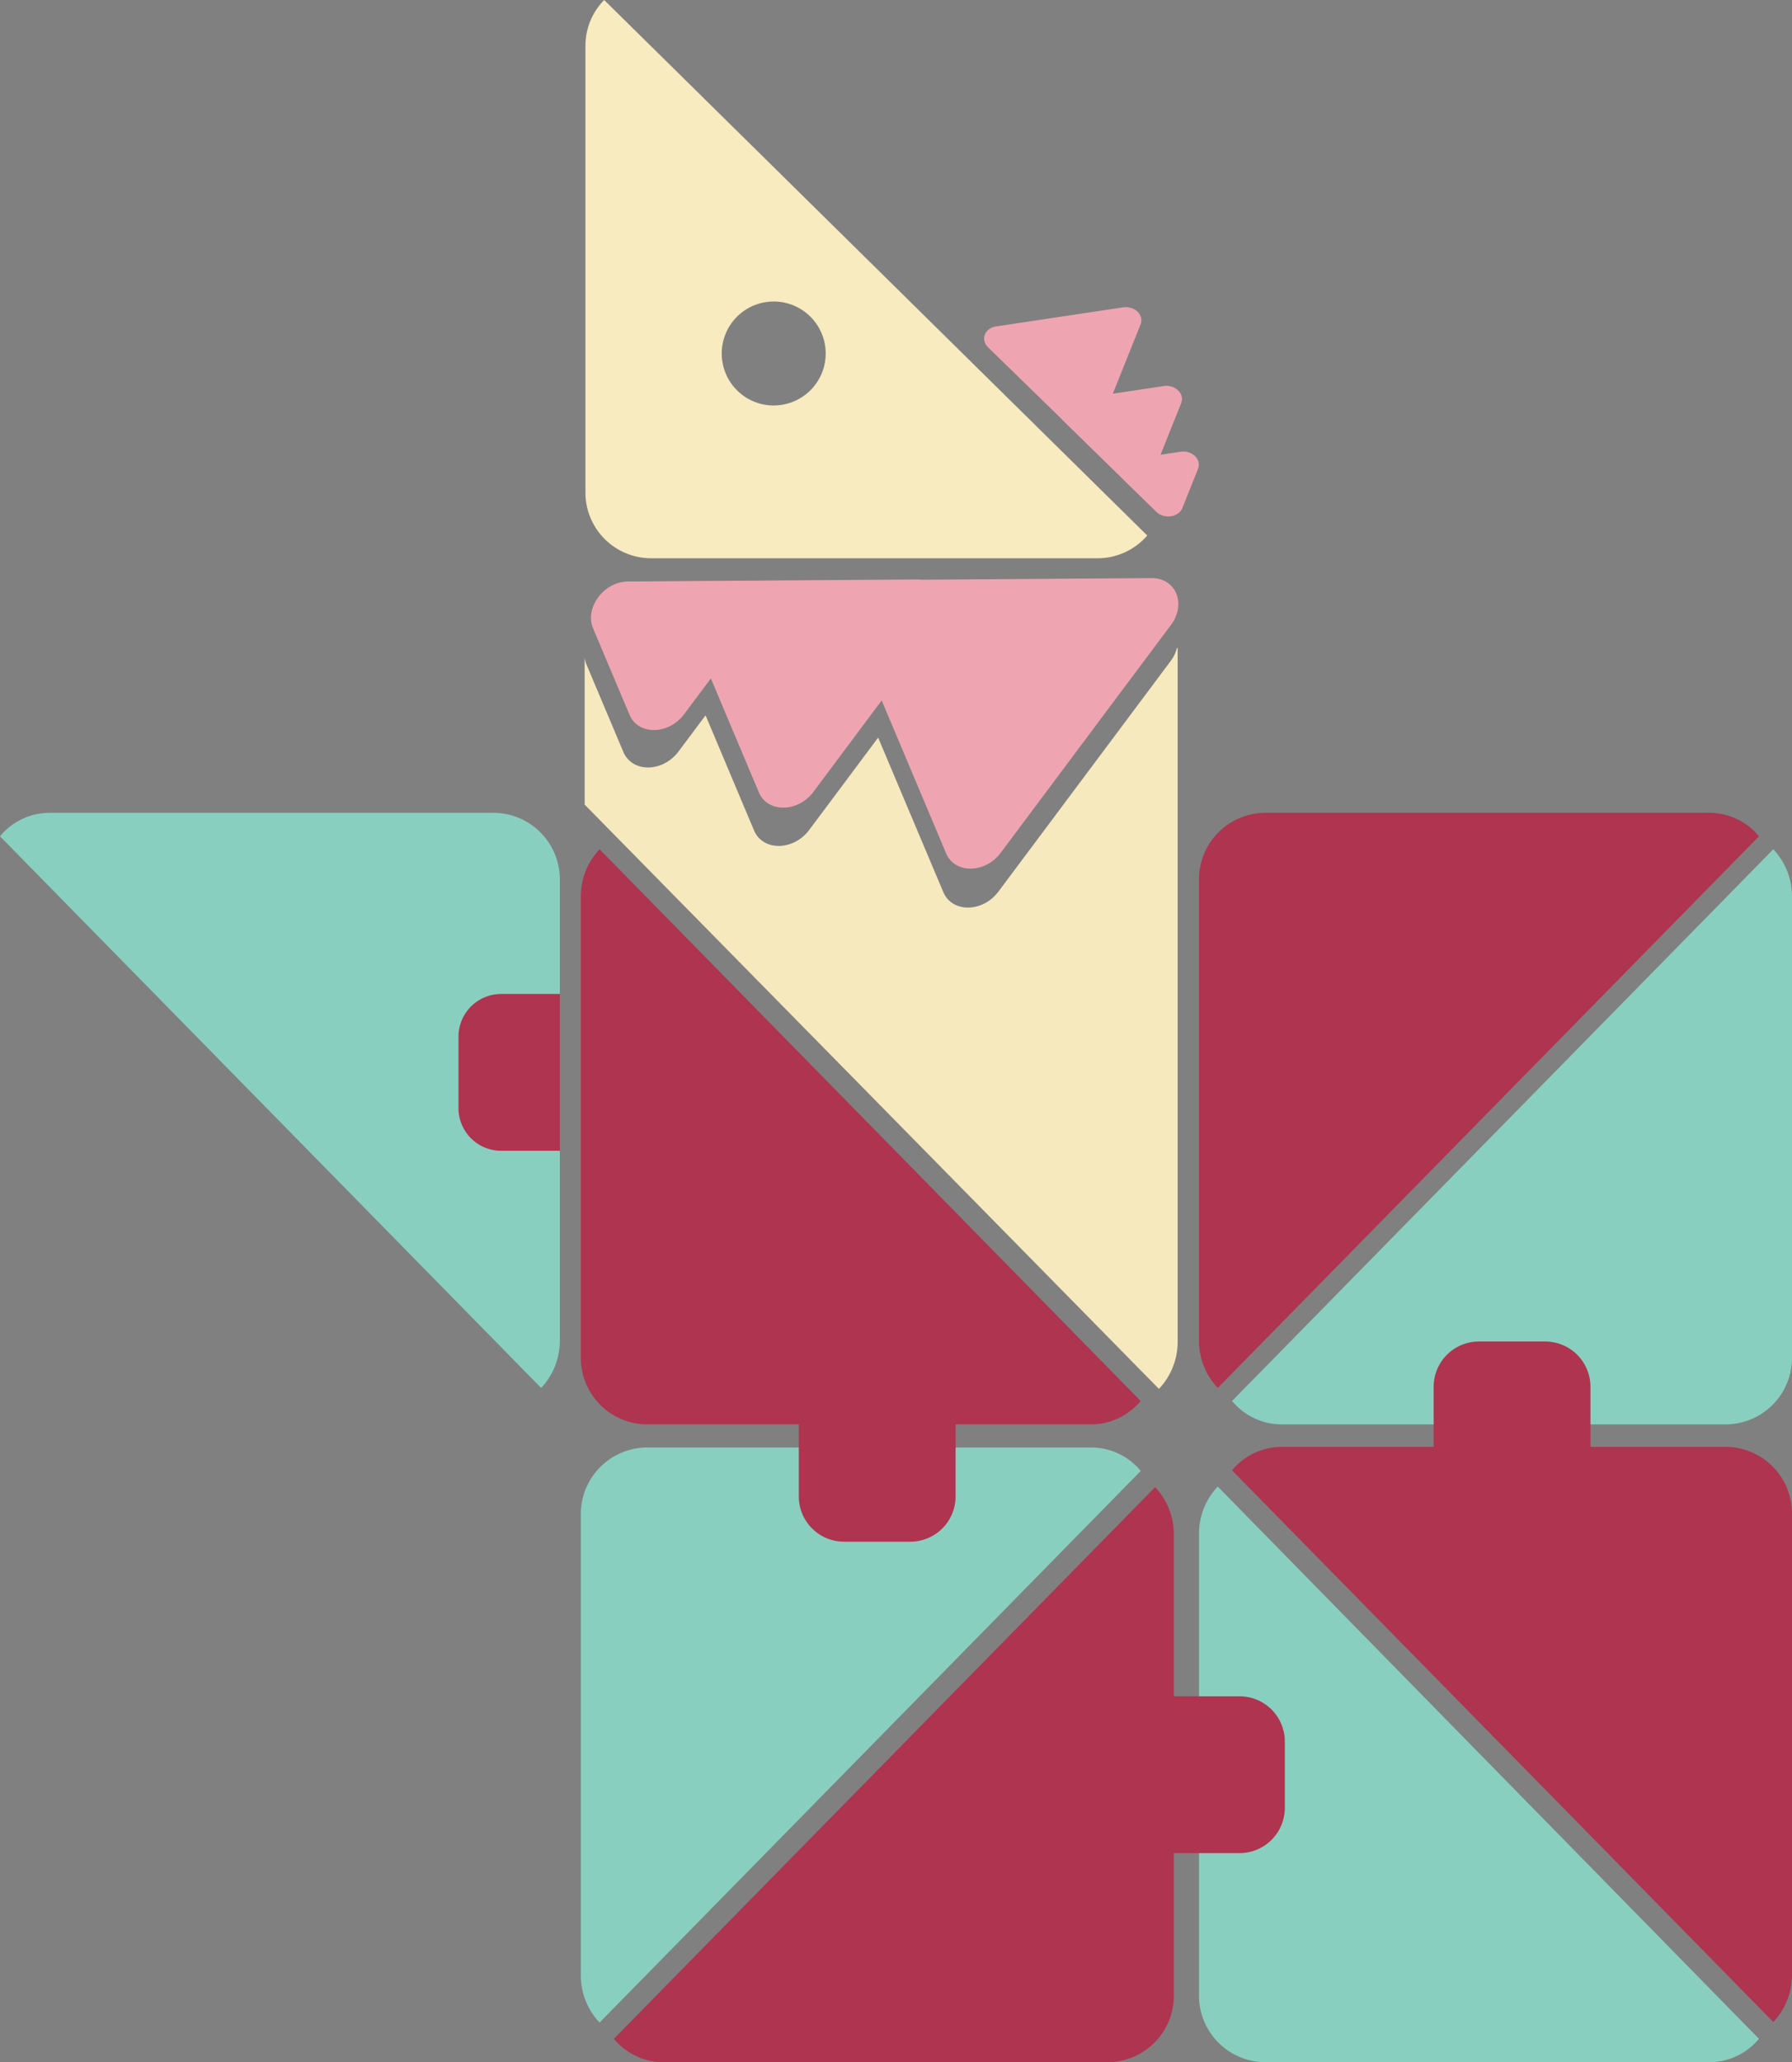 <svg id="Layer_1" data-name="Layer 1" xmlns="http://www.w3.org/2000/svg" viewBox="0 0 419.93 483.15"><rect x="0" y="0" width="419.93" height="483.15" fill="#808080" stroke="none"/><defs><style>.cls-1{fill:#89cfbf;}.cls-2{fill:#fff;stroke:#231f20;stroke-miterlimit:10;}.cls-3{fill:#ae344f;}.cls-4{fill:#f6e9be;}.cls-5{fill:#efa5b1;}.cls-6{fill:#f7ebbf;}</style></defs><title>2D-logo-dragon</title><path class="cls-1" d="M175.81,261.86a15.08,15.08,0,0,1,11.61-5.5H291.69A15.6,15.6,0,0,1,307,272.21V380a16.09,16.09,0,0,1-4.38,11.1Z" transform="translate(-175.81 -65.93)"/><path class="cls-2" d="M359.42,407.05" transform="translate(-175.81 -65.93)"/><path class="cls-1" d="M403.39,405.05h28.14a15.09,15.09,0,0,1,11.6,5.49L316.31,539.78a16.08,16.08,0,0,1-4.39-11.1V420.89a15.59,15.59,0,0,1,15.33-15.84h76.14Z" transform="translate(-175.81 -65.93)"/><path class="cls-2" d="M455.44,475.19" transform="translate(-175.81 -65.93)"/><path class="cls-1" d="M456.78,504.78v28.43a15.61,15.61,0,0,0,15.33,15.86H576.39a15.09,15.09,0,0,0,11.6-5.49L461.17,414.2a16.13,16.13,0,0,0-4.39,11.11v79.47Z" transform="translate(-175.81 -65.93)"/><path class="cls-1" d="M552.16,399.64h28.25a15.6,15.6,0,0,0,15.33-15.85V276a16.09,16.09,0,0,0-4.38-11.1L464.53,394.15a15.11,15.11,0,0,0,11.61,5.49h76Z" transform="translate(-175.81 -65.93)"/><path class="cls-3" d="M588,261.86a15.06,15.06,0,0,0-11.6-5.5H472.11a15.6,15.6,0,0,0-15.33,15.85V380a16.1,16.1,0,0,0,4.39,11.1Z" transform="translate(-175.81 -65.93)"/><path class="cls-3" d="M316.31,264.9a16.1,16.1,0,0,0-4.39,11.1V383.79a15.6,15.6,0,0,0,15.33,15.85H363v16.87a10.61,10.61,0,0,0,10.61,10.61h15.52a10.61,10.61,0,0,0,10.61-10.61V399.64h31.76a15.09,15.09,0,0,0,11.6-5.49Z" transform="translate(-175.81 -65.93)"/><path class="cls-3" d="M580.41,404.91h-31.9V390.83a10.61,10.61,0,0,0-10.61-10.61H522.38a10.61,10.61,0,0,0-10.61,10.61v14.08H476.14a15.08,15.08,0,0,0-11.61,5.5L591.36,539.65a16.09,16.09,0,0,0,4.38-11.1V420.76A15.6,15.6,0,0,0,580.41,404.91Z" transform="translate(-175.81 -65.93)"/><path class="cls-3" d="M466.28,463.34h-15.4v-37.9a16.08,16.08,0,0,0-4.38-11.1L319.67,543.58a15.07,15.07,0,0,0,11.61,5.49H435.55a15.59,15.59,0,0,0,15.33-15.84V500.08h15.4a10.61,10.61,0,0,0,10.61-10.61V474A10.61,10.61,0,0,0,466.28,463.34Z" transform="translate(-175.81 -65.93)"/><path class="cls-3" d="M286.77,305.28h16.74a10,10,0,0,1,10,10v13.77a0,0,0,0,1,0,0H276.77a0,0,0,0,1,0,0V315.28A10,10,0,0,1,286.77,305.28Z" transform="translate(-197.84 546.38) rotate(-90)"/><line class="cls-4" x1="136.11" y1="188.31" x2="136.11" y2="190.44"/><path class="cls-5" d="M311.92,256.36" transform="translate(-175.81 -65.93)"/><path class="cls-6" d="M317.39,65.93A15.28,15.28,0,0,0,313,76.7V181.34a15.39,15.39,0,0,0,15.39,15.38H433a15.36,15.36,0,0,0,11.65-5.33Zm39.74,95a12.18,12.18,0,1,1,12.17-12.18A12.18,12.18,0,0,1,357.13,160.92Z" transform="translate(-175.81 -65.93)"/><path class="cls-2" d="M251.62,144.73" transform="translate(-175.81 -65.93)"/><path class="cls-5" d="M445.65,201.37l-53.83.38a7.86,7.86,0,0,0-1-.06l-43.55.31c-.17,0-.34,0-.53,0l-23.74.17c-5.68,0-10.24,6.14-8.2,11l8.52,20.19c2,4.84,9.15,4.79,12.79-.09l6.28-8.4,11.24,26.67c2,4.84,9.15,4.79,12.79-.09l16-21.42,15.09,35.8c2,4.84,9.15,4.79,12.79-.09l39.93-53.43C453.89,207.38,451.34,201.33,445.65,201.37Z" transform="translate(-175.81 -65.93)"/><path class="cls-4" d="M450.12,220.82l-40.35,54c-3.68,4.93-10.86,5-12.92.09l-15.26-36.17-16.16,21.64c-3.69,4.93-10.87,5-12.93.09l-11.35-26.95L334.8,242c-3.68,4.93-10.86,5-12.92.09l-8.61-20.41a6.41,6.41,0,0,1-.45-1.73v34.49L447.39,391.32a16.06,16.06,0,0,0,4.39-11.1V217.74h-.17A8.66,8.66,0,0,1,450.12,220.82Z" transform="translate(-175.81 -65.93)"/><path class="cls-5" d="M407.33,147.28l17.35,16.91a3.17,3.17,0,0,0,.3.34l14,13.68.16.18,7.65,7.46c1.83,1.78,5.22,1.27,6.1-.92l3.66-9.16c.88-2.19-1.41-4.43-4.12-4l-4.67.7,4.84-12.09c.88-2.19-1.41-4.43-4.12-4l-11.9,1.79,6.5-16.23c.88-2.2-1.41-4.43-4.12-4l-29.69,4.46C406.6,142.75,405.5,145.49,407.33,147.28Z" transform="translate(-175.81 -65.93)"/></svg>